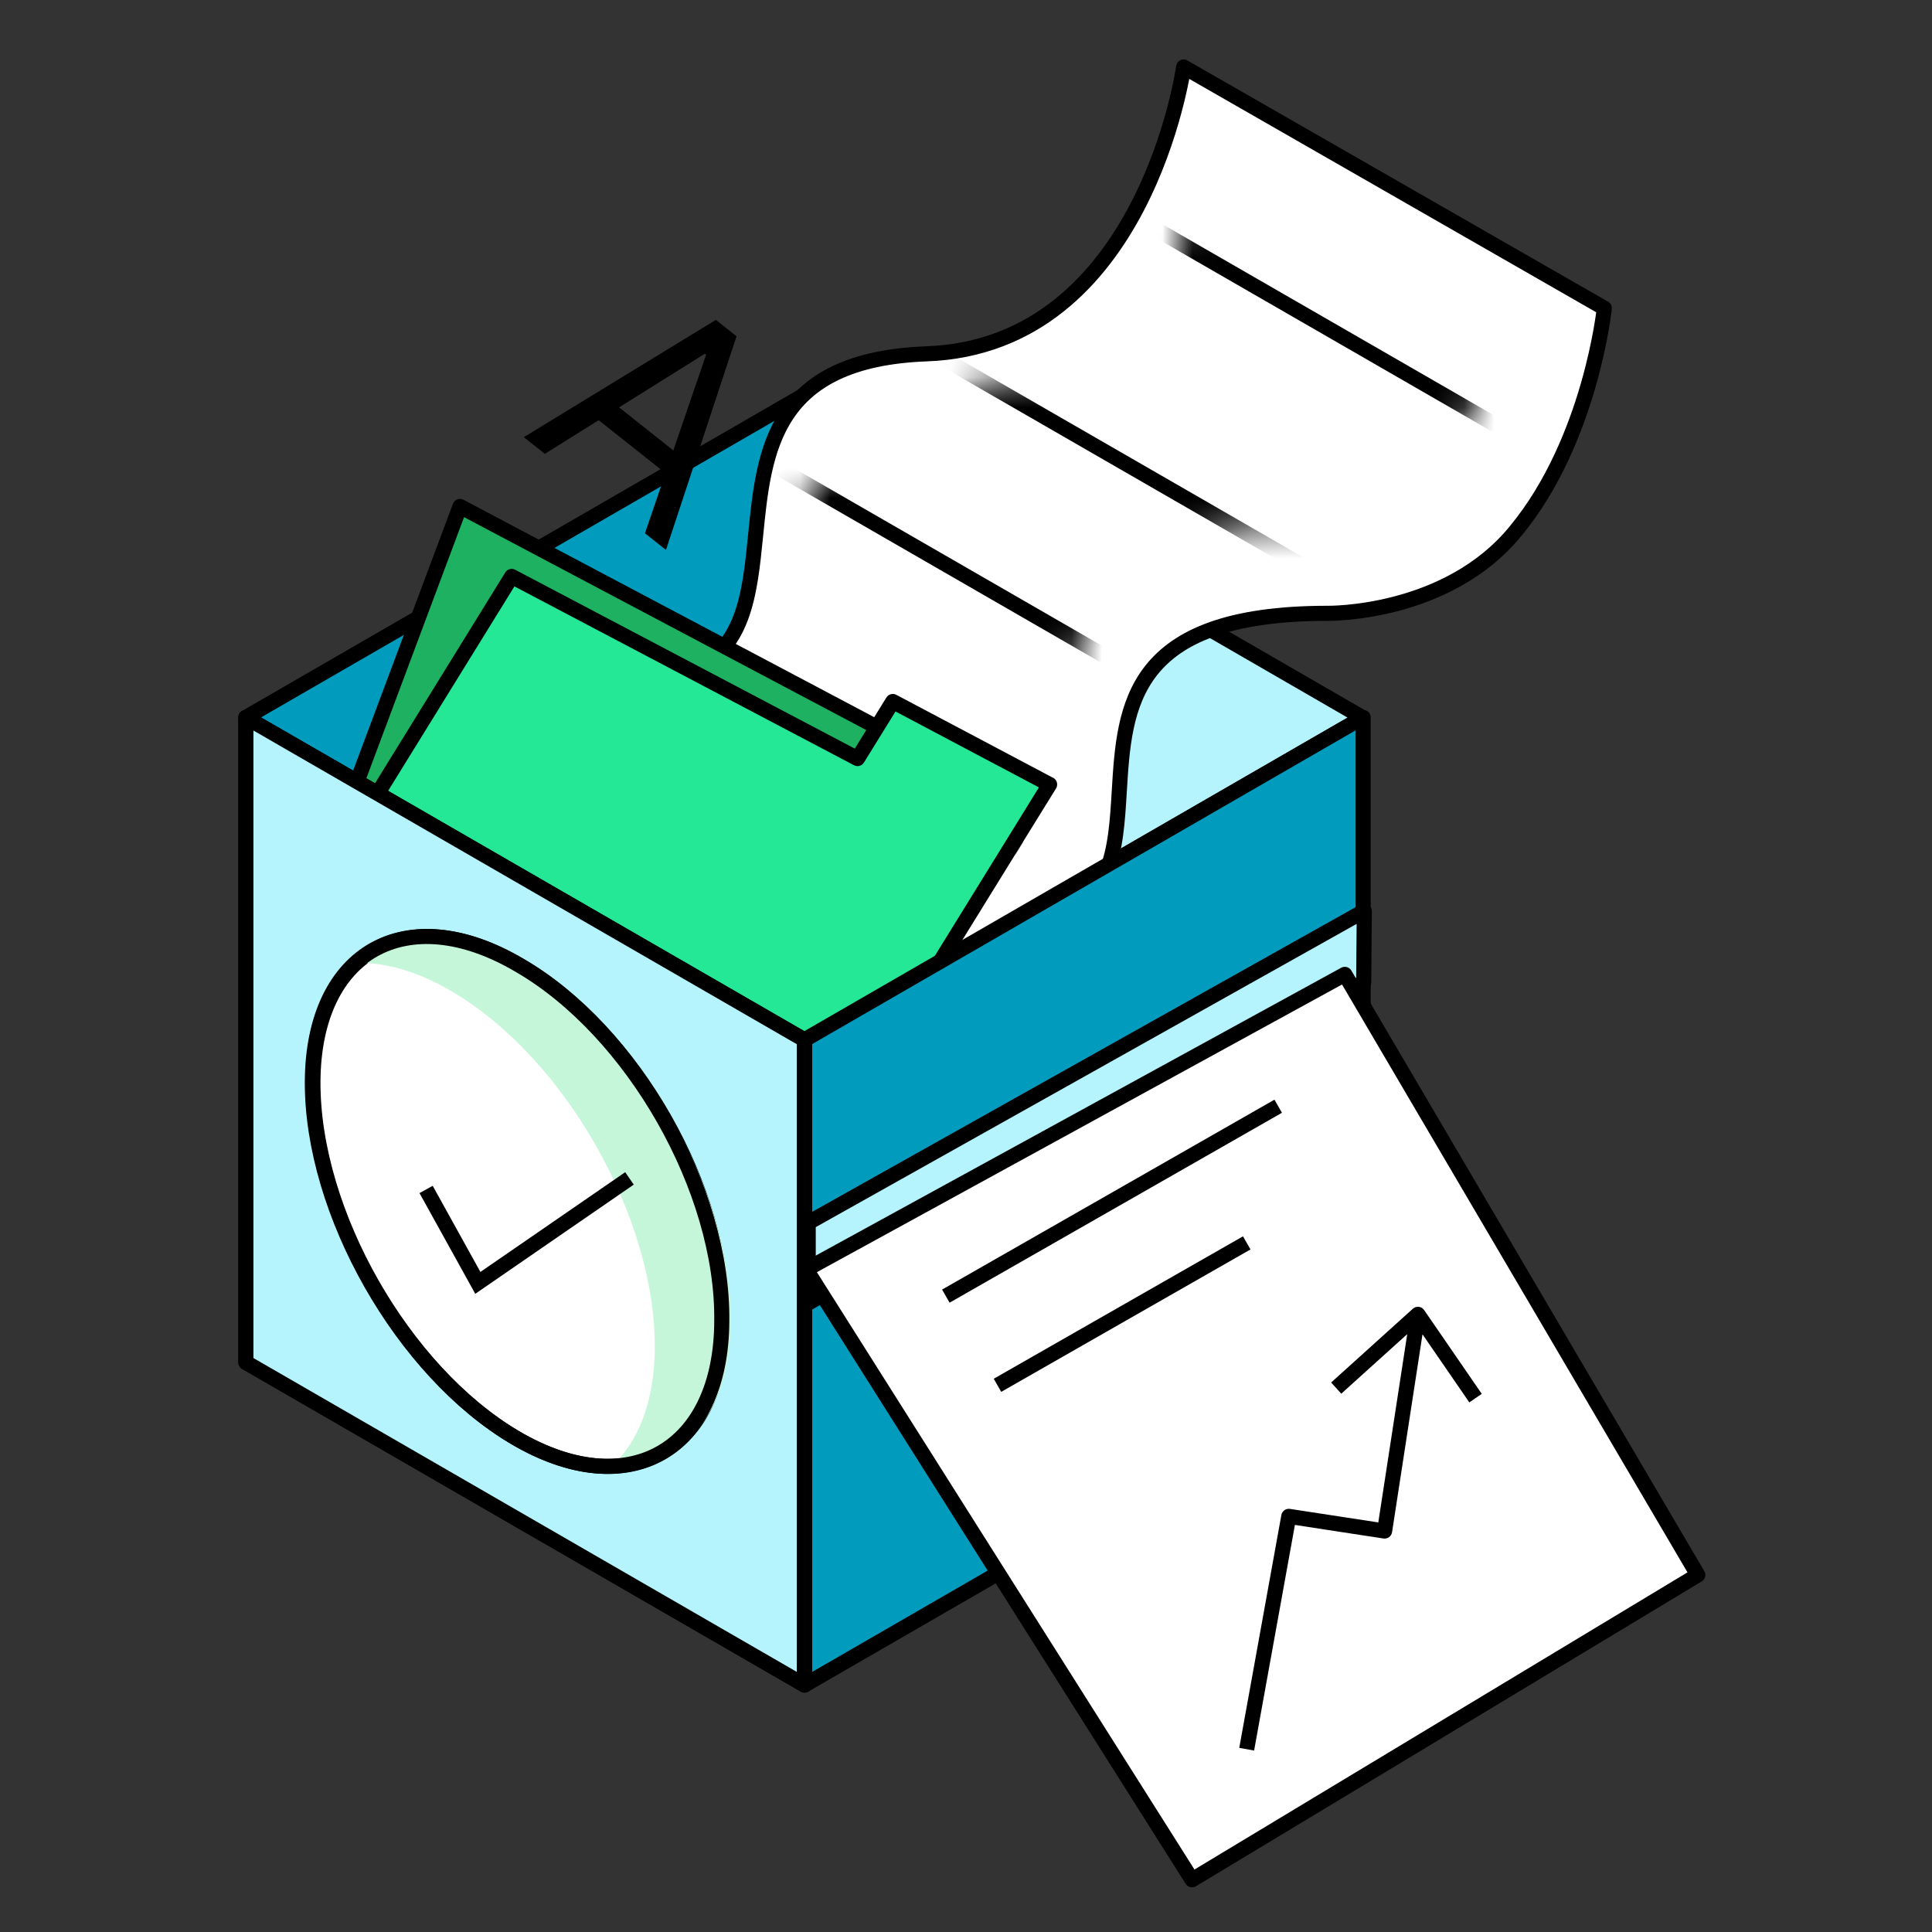 <svg width="64" height="64" viewBox="0 0 64 64" fill="none" xmlns="http://www.w3.org/2000/svg">
<rect x="0" y="0" width="64" height="64" fill="#333333" stroke="none"/>
<g clip-path="url(#clip0)">
<path d="M45.14 23.772L26.655 13.09L8.16 23.772L26.655 34.444L45.14 23.772Z" fill="#B5F4FD" stroke="black" stroke-width="0.5" stroke-linejoin="round"/>
<path fill-rule="evenodd" clip-rule="evenodd" d="M26.649 13.078L8.145 23.766L26.649 34.443V13.078Z" fill="#009BBD" stroke="black" stroke-width="0.5" stroke-linejoin="round"/>
<path d="M37.078 26.206C37.248 23.395 37.433 20.317 43.968 20.317C43.968 20.317 47.934 20.392 50.218 17.578C52.692 14.574 53.145 10.21 53.145 10.21L39.21 2.219C39.21 2.219 37.926 11.457 30.695 11.721C25.61 11.91 25.31 14.927 25.032 17.722C24.837 19.681 24.652 21.532 22.84 22.225C16.685 24.565 16.129 29.998 16.137 30.002L16.129 29.998L16.129 47.478L28.345 43.611C28.366 43.469 28.384 36.628 28.403 36.476C28.635 34.593 28.948 32.06 34.641 30.556C36.851 29.976 36.961 28.155 37.078 26.206Z" fill="white" stroke="black" stroke-width="0.5" stroke-linejoin="round"/>
<mask id="mask0" mask-type="alpha" maskUnits="userSpaceOnUse" x="15" y="-3" width="44" height="61">
<path d="M35.329 24.609C35.537 21.131 35.765 17.324 43.793 17.324C43.793 17.324 49.568 15.842 49.568 10.516C52.607 6.801 54.937 5.004 54.937 5.004L58.127 8.7L57.176 6.877L56.225 7.601L55.274 5.779L54.323 6.503L53.372 4.68L52.421 5.405L51.47 3.582L50.519 4.306L49.568 2.484L48.617 3.208L47.666 1.385L46.715 2.11L45.764 0.287L44.813 1.012L43.862 -0.811L42.911 -0.087L38.908 -2.066C38.908 -2.066 41.094 10.849 36.548 12.089C30.303 12.323 26.038 15.581 25.696 19.039C25.457 21.463 25.23 23.752 23.003 24.609C15.443 27.503 15.787 33.983 15.787 34.462L15.152 57.039L24.576 51.58C24.601 51.403 24.649 37.5 24.672 37.312C24.958 34.983 23.264 31.251 30.257 29.39C32.972 28.673 35.185 27.02 35.329 24.609Z" fill="#FF7E7E"/>
</mask>
<g mask="url(#mask0)">
<path d="M31.258 33.288L17.672 25.457" stroke="black" stroke-width="0.5" stroke-linejoin="round"/>
<path d="M33.773 28.101L20.188 20.27" stroke="black" stroke-width="0.5" stroke-linejoin="round"/>
<path d="M33.773 28.101L20.188 20.27" stroke="black" stroke-width="0.5" stroke-linejoin="round"/>
<path d="M37.547 22.281L23.961 14.449" stroke="black" stroke-width="0.5" stroke-linejoin="round"/>
<path d="M43.84 19.136L30.254 11.305" stroke="black" stroke-width="0.5" stroke-linejoin="round"/>
<path d="M50.133 14.417L36.547 6.586" stroke="black" stroke-width="0.5" stroke-linejoin="round"/>
<path d="M26.617 38.257L21.893 35.536M17.169 32.816L19.531 34.176" stroke="black" stroke-width="0.5" stroke-linejoin="round"/>
<path d="M25.934 41.989L23.742 40.727M17.167 36.941L22.646 40.096" stroke="black" stroke-width="0.5" stroke-linejoin="round"/>
<path d="M24.621 45.717L16.985 41.32" stroke="black" stroke-width="0.5" stroke-linejoin="round"/>
<path d="M20.98 47.846L16.988 45.547" stroke="black" stroke-width="0.5" stroke-linejoin="round"/>
</g>
<path d="M31.872 25.583L27.04 38.517L10.386 29.745L15.238 16.777L31.872 25.583Z" fill="#1EB161" stroke="black" stroke-width="0.5" stroke-linejoin="round"/>
<path fill-rule="evenodd" clip-rule="evenodd" d="M16.951 19.095L10.387 29.72L27.041 38.492L33.911 27.375L34.77 25.985L34.768 25.987L29.575 23.238L28.407 25.129L16.951 19.095Z" fill="#25E896"/>
<path d="M10.387 29.72L10.174 29.588C10.138 29.647 10.127 29.719 10.146 29.786C10.164 29.852 10.209 29.909 10.27 29.941L10.387 29.72ZM16.951 19.095L17.067 18.874C16.951 18.812 16.807 18.852 16.738 18.963L16.951 19.095ZM27.041 38.492L26.925 38.714C27.041 38.775 27.185 38.736 27.254 38.624L27.041 38.492ZM33.911 27.375L33.699 27.243L33.699 27.243L33.911 27.375ZM34.77 25.985L34.983 26.117C35.043 26.019 35.029 25.893 34.949 25.811C34.869 25.728 34.743 25.711 34.644 25.77L34.77 25.985ZM34.768 25.987L34.651 26.208C34.727 26.248 34.819 26.246 34.894 26.202L34.768 25.987ZM29.575 23.238L29.692 23.017C29.576 22.955 29.432 22.994 29.363 23.106L29.575 23.238ZM28.407 25.129L28.29 25.35C28.406 25.411 28.55 25.372 28.619 25.26L28.407 25.129ZM10.6 29.851L17.164 19.226L16.738 18.963L10.174 29.588L10.6 29.851ZM27.158 38.271L10.503 29.499L10.27 29.941L26.925 38.714L27.158 38.271ZM33.699 27.243L26.829 38.361L27.254 38.624L34.124 27.506L33.699 27.243ZM34.557 25.854L33.699 27.243L34.124 27.506L34.983 26.117L34.557 25.854ZM34.894 26.202L34.897 26.201L34.644 25.77L34.641 25.771L34.894 26.202ZM29.458 23.459L34.651 26.208L34.885 25.766L29.692 23.017L29.458 23.459ZM29.363 23.106L28.194 24.997L28.619 25.26L29.788 23.369L29.363 23.106ZM28.523 24.908L17.067 18.874L16.834 19.316L28.29 25.35L28.523 24.908Z" fill="black"/>
<path fill-rule="evenodd" clip-rule="evenodd" d="M26.639 34.443L8.145 23.766V45.131L26.649 55.819V34.453L26.639 34.443Z" stroke="black" stroke-width="0.5" stroke-linejoin="round"/>
<path fill-rule="evenodd" clip-rule="evenodd" d="M45.147 23.766L26.652 34.443V34.453V40.395V55.819L45.157 45.131V29.875V23.766H45.147Z" fill="#009BBD"/>
<path fill-rule="evenodd" clip-rule="evenodd" d="M26.639 34.443L8.145 23.766V34.694V45.131L26.649 55.819V34.453L26.639 34.443Z" fill="#B5F4FD" stroke="black" stroke-width="0.5" stroke-linejoin="round"/>
<path fill-rule="evenodd" clip-rule="evenodd" d="M45.147 23.766L26.652 34.443V34.453V40.395V55.819L45.157 45.131V29.875V23.766H45.147Z" stroke="black" stroke-width="0.5" stroke-linejoin="round"/>
<path d="M45.174 32.535L45.194 30.176L26.773 40.504V43.168L45.174 32.535Z" fill="#B5F4FD" stroke="black" stroke-width="0.5" stroke-linejoin="round"/>
<path d="M44.549 32.277L56.241 52.173L39.488 62.271L26.707 42.051L44.549 32.277Z" fill="white" stroke="black" stroke-width="0.5" stroke-linejoin="round"/>
<path d="M42.693 50.231L42.731 49.984C42.597 49.963 42.471 50.053 42.447 50.186L42.693 50.231ZM45.867 50.717L45.829 50.965C45.965 50.985 46.093 50.892 46.114 50.755L45.867 50.717ZM46.97 43.539L47.176 43.397C47.136 43.338 47.071 43.299 46.999 43.29C46.928 43.282 46.856 43.305 46.803 43.353L46.97 43.539ZM42.447 50.186L41.052 57.9L41.544 57.989L42.939 50.275L42.447 50.186ZM42.655 50.478L45.829 50.965L45.905 50.47L42.731 49.984L42.655 50.478ZM46.114 50.755L47.218 43.577L46.723 43.501L45.62 50.679L46.114 50.755ZM46.803 43.353L44.096 45.797L44.431 46.168L47.138 43.724L46.803 43.353ZM46.764 43.68L48.673 46.456L49.085 46.173L47.176 43.397L46.764 43.68Z" fill="black"/>
<path d="M31.332 42.936L42.342 36.645" stroke="black" stroke-width="0.5"/>
<path d="M33.043 45.89L41.3 41.172" stroke="black" stroke-width="0.5"/>
<path d="M18.049 15.034L19.832 13.919L22.046 15.675L21.365 17.665L22.061 18.217L24.399 11.139L23.714 10.596L17.353 14.482L18.049 15.034ZM20.508 13.495L23.347 11.718L23.39 11.752L22.305 14.921L20.508 13.495Z" fill="black"/>
<path d="M23.93 43.763C23.913 48.078 20.806 49.825 17.076 47.626C13.346 45.427 10.35 40.155 10.366 35.84C10.383 31.525 13.49 29.778 17.22 31.977C20.985 34.156 23.982 39.428 23.93 43.763Z" fill="white" stroke="black" stroke-width="0.5" stroke-miterlimit="10"/>
<path fill-rule="evenodd" clip-rule="evenodd" d="M12.068 31.901C12.956 31.932 13.945 32.238 14.981 32.849C18.711 35.049 21.708 40.321 21.691 44.635C21.685 46.413 21.153 47.754 20.27 48.564C22.576 48.645 24.199 46.868 24.211 43.753C24.227 39.438 21.231 34.166 17.501 31.967C15.307 30.673 13.329 30.745 12.068 31.901Z" fill="#C5F6DA"/>
<path d="M14.115 39.402L15.829 42.497L20.852 39.036" stroke="black" stroke-width="0.5"/>
<path d="M23.91 43.76C23.894 48.074 20.787 49.821 17.057 47.622C13.327 45.423 10.33 40.151 10.347 35.836C10.363 31.521 13.47 29.774 17.2 31.974C20.966 34.152 23.962 39.424 23.91 43.76Z" stroke="black" stroke-width="0.5" stroke-miterlimit="10"/>
</g>
<defs>
<clipPath id="clip0">
<rect width="64" height="64" fill="white"/>
</clipPath>
</defs>
</svg>
